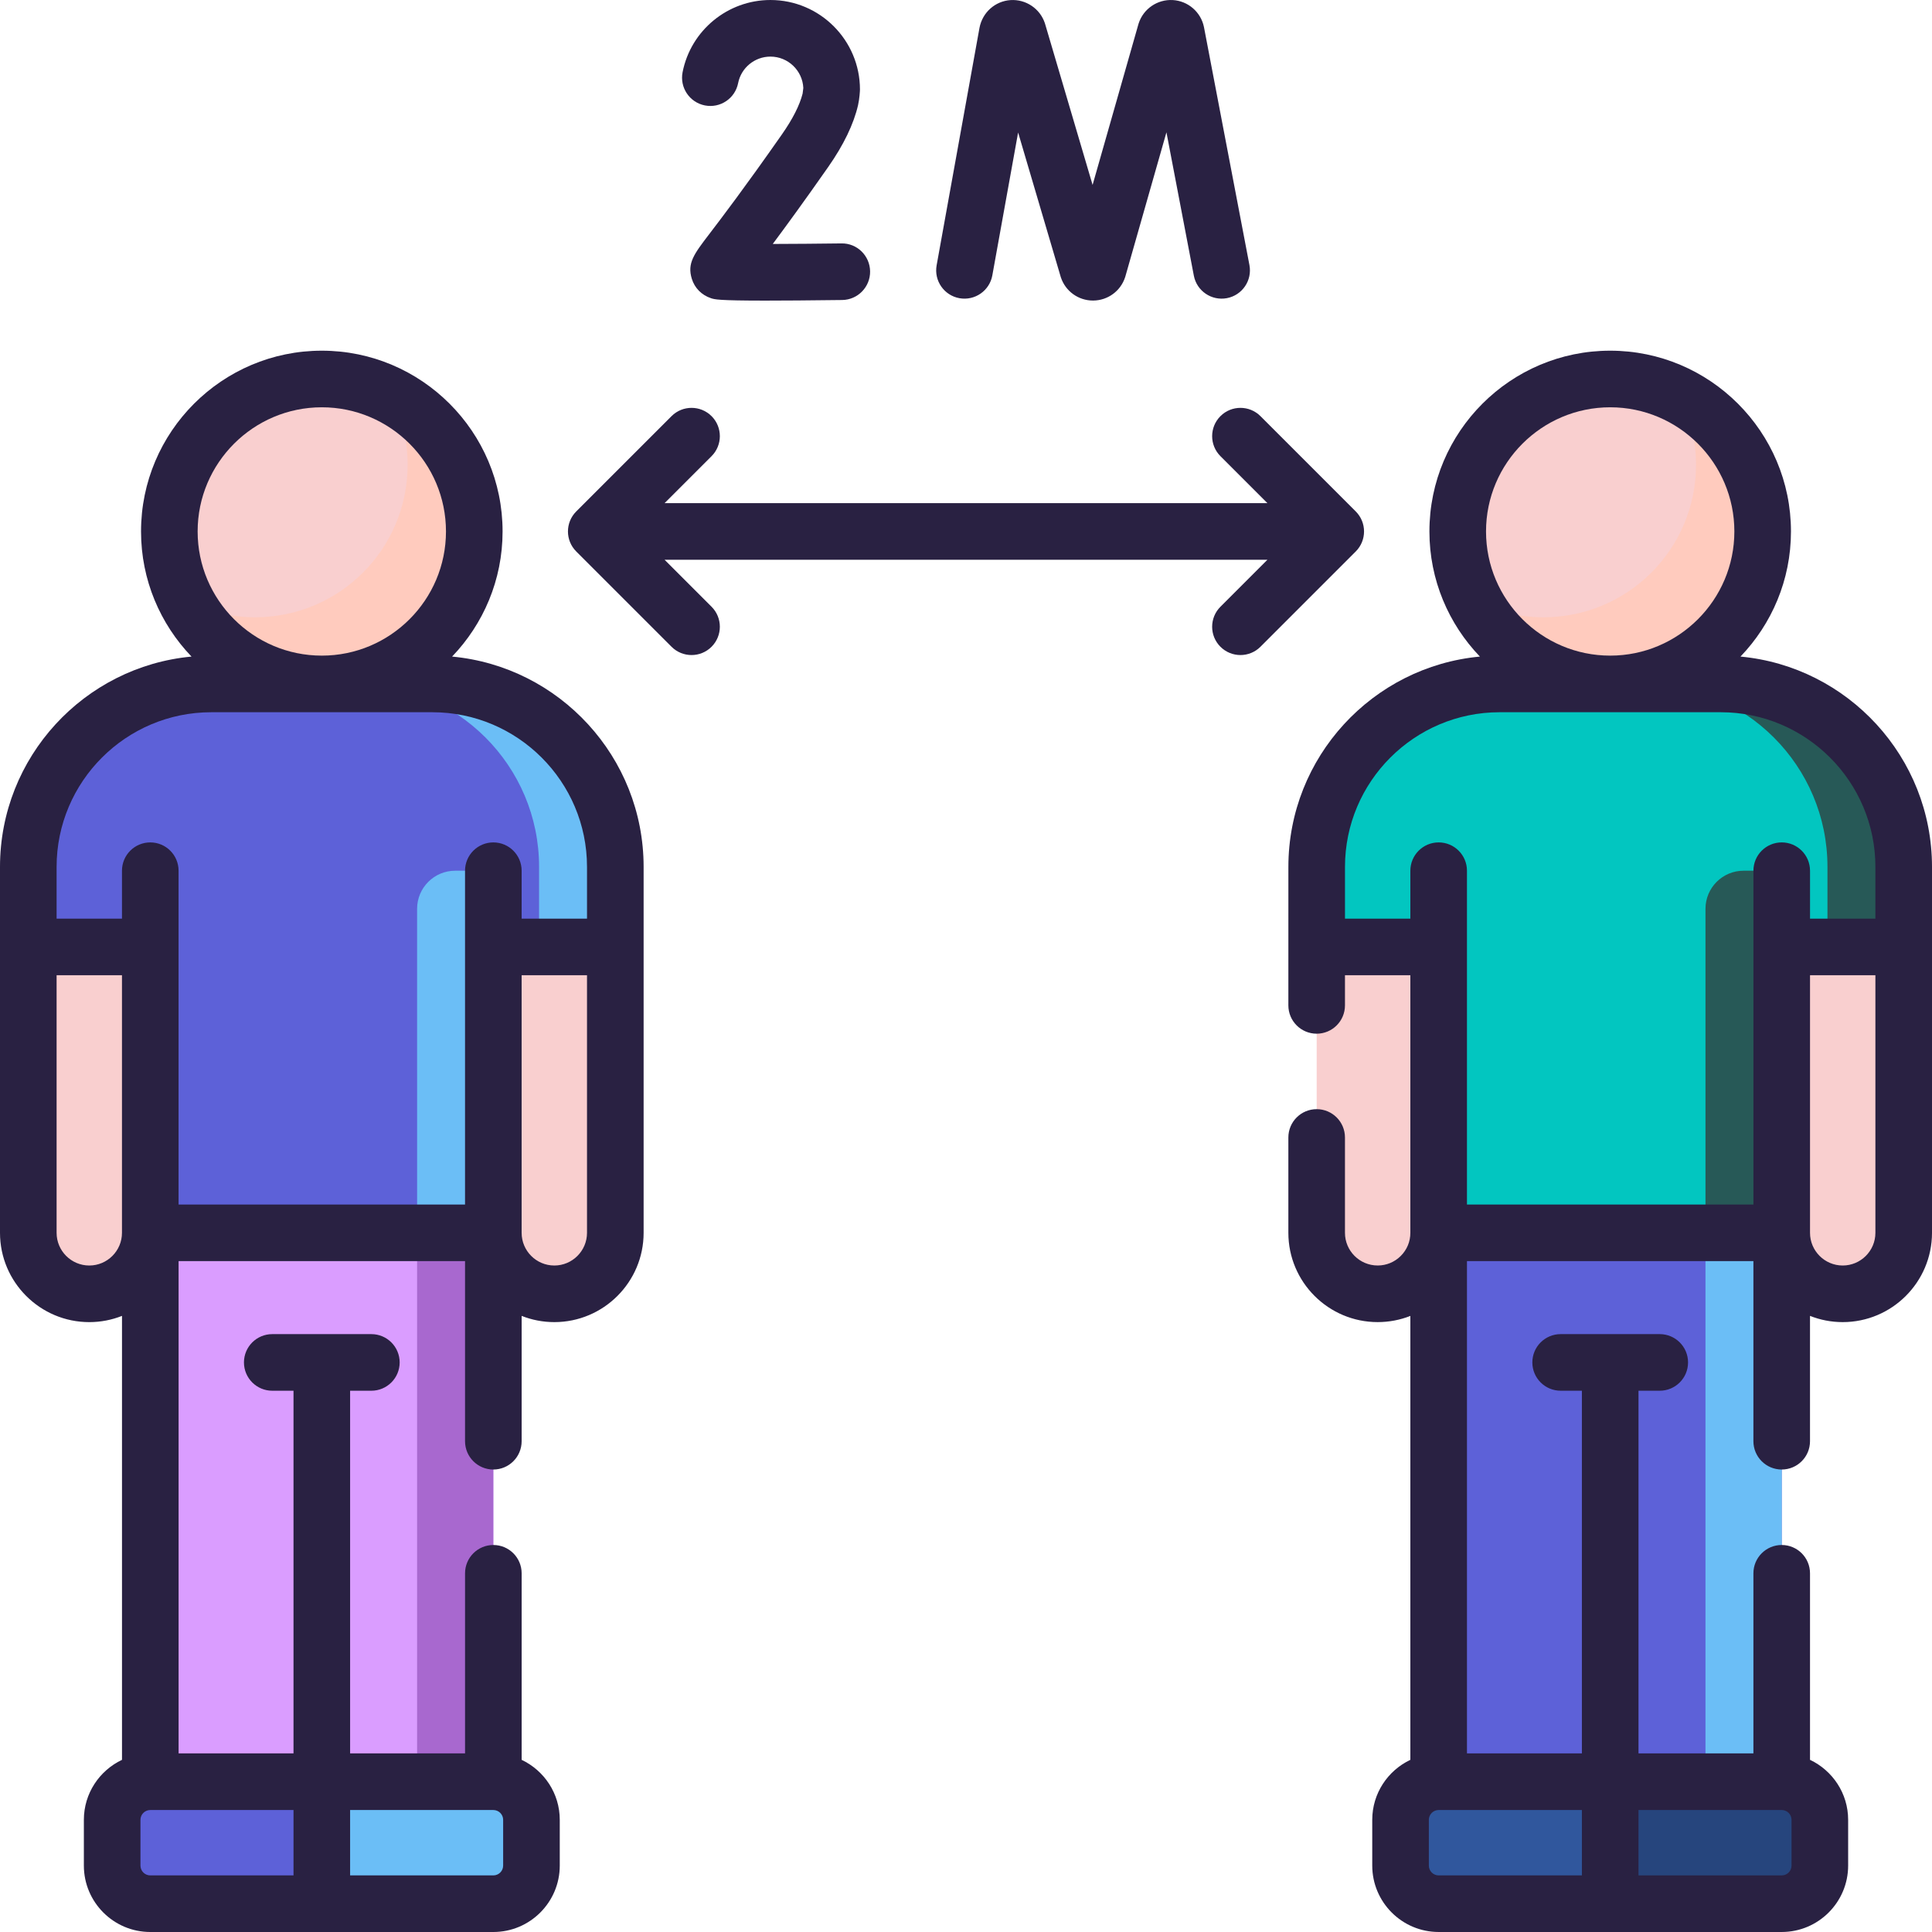 <?xml version="1.0"?>
<svg xmlns="http://www.w3.org/2000/svg" xmlns:xlink="http://www.w3.org/1999/xlink" xmlns:svgjs="http://svgjs.com/svgjs" version="1.1" width="512" height="512" x="0" y="0" viewBox="0 0 512 512" style="enable-background:new 0 0 512 512" xml:space="preserve" class=""><g><g xmlns="http://www.w3.org/2000/svg"><g><g><path d="m7.5 229.736v21.213h32.325v75.762h90.915v-75.762h32.325v-21.213c0-26.779-21.709-48.488-48.488-48.488h-58.589c-26.779 0-48.488 21.709-48.488 48.488z" fill="#5d61d8" data-original="#90d8f9" style="" class=""/></g><g><g><path d="m110.537 326.711h20.203v-95.965h-10.102c-5.579 0-10.102 4.523-10.102 10.102z" fill="#6bbef6" data-original="#6bbef6" style="" class=""/></g><g><path d="m114.577 181.248h-20.203c26.779 0 48.488 21.709 48.488 48.488v21.213h20.203v-21.213c0-26.779-21.709-48.488-48.488-48.488z" fill="#6bbef6" data-original="#6bbef6" style="" class=""/></g></g><g><path d="m163.065 250.949h-32.325v75.762c0 8.926 7.236 16.163 16.163 16.163 8.926 0 16.163-7.236 16.163-16.163z" fill="#f9cfcf" data-original="#ffddce" style="" class=""/></g><g><path d="m39.825 250.949h-32.325v75.762c0 8.926 7.236 16.163 16.163 16.163 8.926 0 16.163-7.236 16.163-16.163z" fill="#f9cfcf" data-original="#ffddce" style="" class=""/></g><g><circle cx="85.283" cy="140.841" fill="#f9cfcf" r="40.407" data-original="#ffddce" style="" class=""/></g><g><path d="m103.621 104.84c2.81 5.505 4.405 11.734 4.405 18.338 0 22.316-18.091 40.406-40.407 40.406-6.605 0-12.833-1.595-18.338-4.405 6.684 13.095 20.291 22.068 36.002 22.068 22.316 0 40.407-18.091 40.407-40.407-.001-15.71-8.974-29.316-22.069-36z" fill="#ffcbbe" data-original="#ffcbbe" style=""/></g><g><path d="m39.825 326.711h90.915v145.463h-90.915z" fill="#da9dff" data-original="#e7a561" style="" class=""/></g><g><path d="m110.537 326.711h20.203v145.463h-20.203z" fill="#a868cf" data-original="#e49542" style="" class=""/></g><g><path d="m130.74 504.5h-45.457v-32.325h45.457c5.579 0 10.102 4.523 10.102 10.102v12.122c-.001 5.578-4.523 10.101-10.102 10.101z" fill="#6bbef6" data-original="#6bbef6" style="" class=""/></g><g><path d="m39.825 504.5h45.457v-32.325h-45.457c-5.579 0-10.102 4.523-10.102 10.102v12.122c.001 5.578 4.523 10.101 10.102 10.101z" fill="#5d61d8" data-original="#90d8f9" style="" class=""/></g></g><g><g><path d="m348.935 229.736v21.213h32.325v75.762h90.915v-75.762h32.325v-21.213c0-26.779-21.709-48.488-48.488-48.488h-58.589c-26.779 0-48.488 21.709-48.488 48.488z" fill="#02c6c0" data-original="#e28086" style="" class=""/></g><g><g><path d="m451.972 326.711h20.203v-95.965h-10.102c-5.579 0-10.102 4.523-10.102 10.102z" fill="#275957" data-original="#dd636e" style="" class=""/></g><g><path d="m456.012 181.248h-20.203c26.779 0 48.488 21.709 48.488 48.488v21.213h20.203v-21.213c0-26.779-21.709-48.488-48.488-48.488z" fill="#275957" data-original="#dd636e" style="" class=""/></g></g><g><path d="m504.5 250.949h-32.325v75.762c0 8.926 7.236 16.163 16.163 16.163 8.926 0 16.163-7.236 16.163-16.163z" fill="#f9cfcf" data-original="#ffddce" style="" class=""/></g><g><path d="m381.26 250.949h-32.325v75.762c0 8.926 7.236 16.163 16.163 16.163 8.926 0 16.163-7.236 16.163-16.163z" fill="#f9cfcf" data-original="#ffddce" style="" class=""/></g><g><circle cx="426.717" cy="140.841" fill="#f9cfcf" r="40.407" data-original="#ffddce" style="" class=""/></g><g><path d="m445.056 104.84c2.81 5.505 4.405 11.734 4.405 18.338 0 22.316-18.091 40.406-40.407 40.406-6.605 0-12.833-1.595-18.338-4.405 6.684 13.095 20.291 22.068 36.002 22.068 22.316 0 40.407-18.091 40.407-40.407-.001-15.71-8.974-29.316-22.069-36z" fill="#ffcbbe" data-original="#ffcbbe" style=""/></g><g><path d="m381.26 326.711h90.915v145.463h-90.915z" fill="#5d61d8" data-original="#90d8f9" style="" class=""/></g><g><path d="m451.972 326.711h20.203v145.463h-20.203z" fill="#6bbef6" data-original="#6bbef6" style="" class=""/></g><g><path d="m472.175 504.5h-45.457v-32.325h45.457c5.579 0 10.102 4.523 10.102 10.102v12.122c-.001 5.578-4.523 10.101-10.102 10.101z" fill="#26457d" data-original="#26457d" style=""/></g><g><path d="m381.26 504.5h45.457v-32.325h-45.457c-5.579 0-10.102 4.523-10.102 10.102v12.122c.001 5.578 4.523 10.101 10.102 10.101z" fill="#30579d" data-original="#30579d" style=""/></g></g><g><g><path d="m119.809 174.001c8.276-8.614 13.38-20.299 13.38-33.159 0-26.416-21.491-47.906-47.906-47.906-26.416 0-47.907 21.491-47.907 47.906 0 12.861 5.104 24.545 13.38 33.159-28.427 2.648-50.756 26.628-50.756 55.735v96.976c0 13.047 10.615 23.663 23.663 23.663 3.059 0 5.981-.59 8.667-1.651v117.651c-5.962 2.822-10.106 8.88-10.106 15.902v12.122c0 9.706 7.896 17.602 17.602 17.602h90.915c9.706 0 17.602-7.896 17.602-17.602v-12.122c0-7.021-4.142-13.077-10.101-15.9v-49.437c0-4.142-3.358-7.5-7.5-7.5s-7.5 3.358-7.5 7.5v47.73h-30.459v-96.113h5.632c4.142 0 7.5-3.358 7.5-7.5s-3.358-7.5-7.5-7.5h-26.265c-4.142 0-7.5 3.358-7.5 7.5s3.358 7.5 7.5 7.5h5.632v96.113h-30.452v-130.459h75.91v47.729c0 4.142 3.358 7.5 7.5 7.5s7.5-3.358 7.5-7.5v-33.215c2.685 1.06 5.605 1.649 8.662 1.649 13.047 0 23.663-10.615 23.663-23.663v-96.976c0-29.106-22.329-53.086-50.756-55.734zm-34.526-66.066c18.145 0 32.906 14.762 32.906 32.906 0 18.145-14.762 32.907-32.906 32.907-18.145 0-32.907-14.762-32.907-32.907 0-18.144 14.762-32.906 32.907-32.906zm-61.62 227.439c-4.776 0-8.663-3.886-8.663-8.663v-68.262h17.325v68.262c0 4.777-3.886 8.663-8.662 8.663zm13.561 159.024v-12.122c0-1.435 1.167-2.602 2.602-2.602h37.958v17.326h-37.959c-1.434 0-2.601-1.167-2.601-2.602zm96.117 0c0 1.435-1.167 2.602-2.602 2.602h-37.956v-17.325h37.957c1.435 0 2.602 1.167 2.602 2.602zm13.561-159.024c-4.773 0-8.657-3.881-8.662-8.653v-.011c0-.003 0-.006 0-.01v-68.251h17.325v68.262c0 4.777-3.886 8.663-8.663 8.663zm8.663-91.925h-17.325v-12.703c0-4.142-3.358-7.5-7.5-7.5s-7.5 3.358-7.5 7.5v88.464h-75.915v-88.464c0-4.142-3.358-7.5-7.5-7.5s-7.5 3.358-7.5 7.5v12.703h-17.325v-13.713c0-22.601 18.387-40.988 40.988-40.988h58.589c22.601 0 40.988 18.387 40.988 40.988z" fill="#292142" data-original="#000000" style="" class=""/><path d="m461.244 174.001c8.276-8.614 13.38-20.299 13.38-33.159 0-26.416-21.491-47.906-47.907-47.906s-47.906 21.491-47.906 47.906c0 12.861 5.104 24.545 13.38 33.159-28.427 2.648-50.756 26.628-50.756 55.735l-.005 36.704c0 4.142 3.358 7.5 7.5 7.5s7.5-3.358 7.5-7.5v-7.991h17.33v68.251.01c0 2.317-.9 4.489-2.543 6.127-1.634 1.633-3.806 2.533-6.117 2.533-4.781 0-8.67-3.885-8.67-8.66v-25.27c0-4.142-3.358-7.5-7.5-7.5s-7.5 3.358-7.5 7.5v25.27c0 13.046 10.618 23.66 23.67 23.66 3.013 0 5.938-.566 8.66-1.635v117.641c-5.959 2.823-10.101 8.879-10.101 15.9v12.122c0 9.706 7.896 17.602 17.602 17.602h90.915c9.706 0 17.602-7.896 17.602-17.602v-12.122c0-7.023-4.144-13.08-10.106-15.902v-49.434c0-4.142-3.358-7.5-7.5-7.5s-7.5 3.358-7.5 7.5v47.73h-30.453v-96.113h5.632c4.142 0 7.5-3.358 7.5-7.5s-3.358-7.5-7.5-7.5h-26.264c-4.142 0-7.5 3.358-7.5 7.5s3.358 7.5 7.5 7.5h5.632v96.113h-30.459v-130.459h75.91v47.729c0 4.142 3.358 7.5 7.5 7.5s7.5-3.358 7.5-7.5v-33.217c2.686 1.062 5.608 1.651 8.667 1.651 13.047 0 23.663-10.615 23.663-23.663v-96.976c0-29.106-22.329-53.086-50.756-55.734zm-34.527-66.066c18.145 0 32.907 14.762 32.907 32.906 0 18.145-14.762 32.907-32.907 32.907s-32.906-14.762-32.906-32.907c0-18.144 14.762-32.906 32.906-32.906zm-70.282 135.514v-13.713c0-22.601 18.387-40.988 40.988-40.988h58.589c22.601 0 40.988 18.387 40.988 40.988v13.713h-17.325v-12.703c0-4.142-3.358-7.5-7.5-7.5s-7.5 3.358-7.5 7.5v88.464h-75.915v-88.464c0-4.142-3.358-7.5-7.5-7.5s-7.5 3.358-7.5 7.5v12.703zm22.224 250.949v-12.122c0-1.435 1.167-2.602 2.602-2.602h37.957v17.326h-37.958c-1.434 0-2.601-1.167-2.601-2.602zm96.117 0c0 1.435-1.167 2.602-2.602 2.602h-37.958v-17.325h37.958c1.435 0 2.602 1.167 2.602 2.602zm13.561-159.024c-4.776 0-8.663-3.886-8.663-8.663v-68.262h17.326v68.262c0 4.777-3.886 8.663-8.663 8.663z" fill="#292142" data-original="#000000" style="" class=""/><path d="m359.289 135.538-25.254-25.254c-2.929-2.929-7.678-2.929-10.606 0-2.929 2.929-2.929 7.678 0 10.606l12.451 12.451h-159.759l12.451-12.451c2.929-2.929 2.929-7.678 0-10.606-2.929-2.929-7.678-2.929-10.606 0l-25.254 25.254c-2.929 2.929-2.929 7.678 0 10.606l25.254 25.254c1.464 1.465 3.384 2.197 5.303 2.197s3.839-.732 5.303-2.197c2.929-2.929 2.929-7.678 0-10.606l-12.451-12.451h159.759l-12.451 12.451c-2.929 2.929-2.929 7.678 0 10.606 1.464 1.464 3.384 2.197 5.303 2.197s3.839-.732 5.303-2.197l25.254-25.254c2.929-2.928 2.929-7.677 0-10.606z" fill="#292142" data-original="#000000" style="" class=""/><path d="m254.266 79.026c4.071.732 7.978-1.972 8.713-6.049l6.833-37.863 11.259 38.163c.026.089.054.177.083.266 1.229 3.658 4.638 6.107 8.494 6.107h.046c3.874-.02 7.281-2.509 8.477-6.194.028-.086.054-.172.079-.259l10.87-38.133 7.26 37.989c.777 4.069 4.706 6.736 8.774 5.959s6.736-4.706 5.959-8.774l-12.051-63.067c-.812-3.984-4.215-6.927-8.275-7.157-4.061-.218-7.772 2.312-9.028 6.18-.028.086-.054.172-.079.259l-12.13 42.552-12.577-42.628c-.026-.089-.054-.178-.083-.266-1.295-3.856-5.042-6.348-9.094-6.088-4.059.272-7.431 3.252-8.215 7.332l-11.363 62.958c-.737 4.077 1.972 7.978 6.048 8.713z" fill="#292142" data-original="#000000" style="" class=""/><path d="m186.806 27.94c4.065.798 8.007-1.85 8.805-5.914.8-4.071 4.4-7.026 8.562-7.026 4.676 0 8.504 3.696 8.716 8.32l-.191 1.497c-.785 3.093-2.633 6.733-5.499 10.827-10.04 14.345-16.031 22.189-19.25 26.404-4.04 5.289-5.883 7.703-4.61 11.841.75 2.438 2.595 4.308 5.062 5.131.986.329 1.931.645 14.391.645 4.836 0 11.408-.047 20.388-.16 4.142-.052 7.457-3.452 7.405-7.594s-3.455-7.488-7.594-7.405c-6.168.078-12.704.129-18.202.143 3.494-4.682 8.289-11.246 14.698-20.403 4.075-5.821 6.734-11.33 7.904-16.372.399-1.767.507-3.83.507-4.148 0-13.083-10.643-23.726-23.726-23.726-11.312 0-21.103 8.047-23.28 19.135-.798 4.065 1.85 8.007 5.914 8.805z" fill="#292142" data-original="#000000" style="" class=""/></g></g></g></g></svg>

